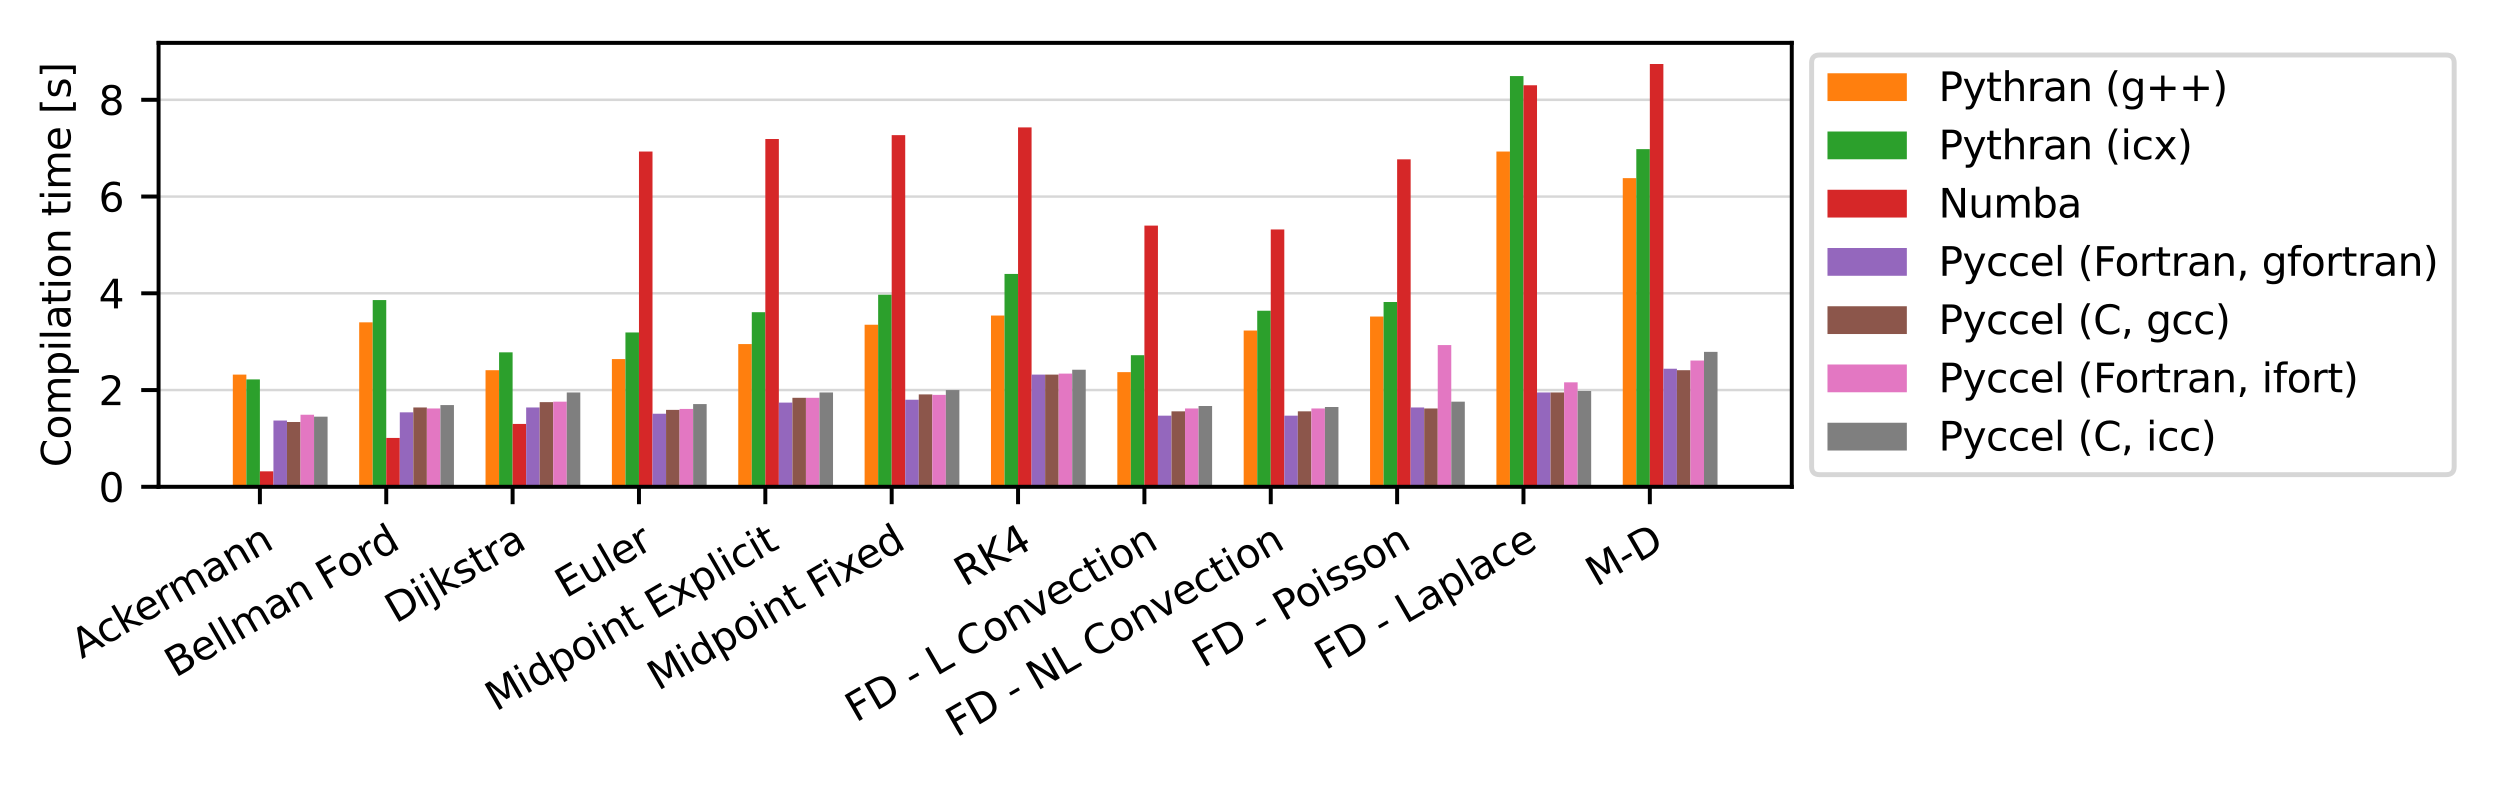 <?xml version="1.0" encoding="utf-8" standalone="no"?>
<!DOCTYPE svg PUBLIC "-//W3C//DTD SVG 1.1//EN"
  "http://www.w3.org/Graphics/SVG/1.1/DTD/svg11.dtd">
<svg xmlns:xlink="http://www.w3.org/1999/xlink" width="504pt" height="158.4pt" viewBox="0 0 504 158.4" xmlns="http://www.w3.org/2000/svg" version="1.1">
 <defs>
  <style type="text/css">*{stroke-linejoin: round; stroke-linecap: butt}</style>
 </defs>
 <g id="figure_1">
  <g id="patch_1">
   <path d="M 0 158.4 
L 504 158.4 
L 504 0 
L 0 0 
z
" style="fill: #ffffff"/>
  </g>
  <g id="axes_1">
   <g id="patch_2">
    <path d="M 31.97 98.14 
L 361.22 98.14 
L 361.22 8.64 
L 31.97 8.64 
z
" style="fill: #ffffff"/>
   </g>
   <g id="matplotlib.axis_1">
    <g id="xtick_1">
     <g id="line2d_1">
      <defs>
       <path id="m8cb83fb4c3" d="M 0 0 
L 0 3.5 
" style="stroke: #000000; stroke-width: 0.8"/>
      </defs>
      <g>
       <use xlink:href="#m8cb83fb4c3" x="52.395" y="98.14" style="stroke: #000000; stroke-width: 0.8"/>
      </g>
     </g>
     <g id="text_1">
      <!-- Ackermann -->
      <g transform="translate(16.48 132.894) rotate(-30) scale(0.08 -0.08)">
       <defs>
        <path id="DejaVuSans-41" d="M 2188 4044 
L 1331 1722 
L 3047 1722 
L 2188 4044 
z
M 1831 4666 
L 2547 4666 
L 4325 0 
L 3669 0 
L 3244 1197 
L 1141 1197 
L 716 0 
L 50 0 
L 1831 4666 
z
" transform="scale(0.016)"/>
        <path id="DejaVuSans-63" d="M 3122 3366 
L 3122 2828 
Q 2878 2963 2633 3030 
Q 2388 3097 2138 3097 
Q 1578 3097 1268 2742 
Q 959 2388 959 1747 
Q 959 1106 1268 751 
Q 1578 397 2138 397 
Q 2388 397 2633 464 
Q 2878 531 3122 666 
L 3122 134 
Q 2881 22 2623 -34 
Q 2366 -91 2075 -91 
Q 1284 -91 818 406 
Q 353 903 353 1747 
Q 353 2603 823 3093 
Q 1294 3584 2113 3584 
Q 2378 3584 2631 3529 
Q 2884 3475 3122 3366 
z
" transform="scale(0.016)"/>
        <path id="DejaVuSans-6b" d="M 581 4863 
L 1159 4863 
L 1159 1991 
L 2875 3500 
L 3609 3500 
L 1753 1863 
L 3688 0 
L 2938 0 
L 1159 1709 
L 1159 0 
L 581 0 
L 581 4863 
z
" transform="scale(0.016)"/>
        <path id="DejaVuSans-65" d="M 3597 1894 
L 3597 1613 
L 953 1613 
Q 991 1019 1311 708 
Q 1631 397 2203 397 
Q 2534 397 2845 478 
Q 3156 559 3463 722 
L 3463 178 
Q 3153 47 2828 -22 
Q 2503 -91 2169 -91 
Q 1331 -91 842 396 
Q 353 884 353 1716 
Q 353 2575 817 3079 
Q 1281 3584 2069 3584 
Q 2775 3584 3186 3129 
Q 3597 2675 3597 1894 
z
M 3022 2063 
Q 3016 2534 2758 2815 
Q 2500 3097 2075 3097 
Q 1594 3097 1305 2825 
Q 1016 2553 972 2059 
L 3022 2063 
z
" transform="scale(0.016)"/>
        <path id="DejaVuSans-72" d="M 2631 2963 
Q 2534 3019 2420 3045 
Q 2306 3072 2169 3072 
Q 1681 3072 1420 2755 
Q 1159 2438 1159 1844 
L 1159 0 
L 581 0 
L 581 3500 
L 1159 3500 
L 1159 2956 
Q 1341 3275 1631 3429 
Q 1922 3584 2338 3584 
Q 2397 3584 2469 3576 
Q 2541 3569 2628 3553 
L 2631 2963 
z
" transform="scale(0.016)"/>
        <path id="DejaVuSans-6d" d="M 3328 2828 
Q 3544 3216 3844 3400 
Q 4144 3584 4550 3584 
Q 5097 3584 5394 3201 
Q 5691 2819 5691 2113 
L 5691 0 
L 5113 0 
L 5113 2094 
Q 5113 2597 4934 2840 
Q 4756 3084 4391 3084 
Q 3944 3084 3684 2787 
Q 3425 2491 3425 1978 
L 3425 0 
L 2847 0 
L 2847 2094 
Q 2847 2600 2669 2842 
Q 2491 3084 2119 3084 
Q 1678 3084 1418 2786 
Q 1159 2488 1159 1978 
L 1159 0 
L 581 0 
L 581 3500 
L 1159 3500 
L 1159 2956 
Q 1356 3278 1631 3431 
Q 1906 3584 2284 3584 
Q 2666 3584 2933 3390 
Q 3200 3197 3328 2828 
z
" transform="scale(0.016)"/>
        <path id="DejaVuSans-61" d="M 2194 1759 
Q 1497 1759 1228 1600 
Q 959 1441 959 1056 
Q 959 750 1161 570 
Q 1363 391 1709 391 
Q 2188 391 2477 730 
Q 2766 1069 2766 1631 
L 2766 1759 
L 2194 1759 
z
M 3341 1997 
L 3341 0 
L 2766 0 
L 2766 531 
Q 2569 213 2275 61 
Q 1981 -91 1556 -91 
Q 1019 -91 701 211 
Q 384 513 384 1019 
Q 384 1609 779 1909 
Q 1175 2209 1959 2209 
L 2766 2209 
L 2766 2266 
Q 2766 2663 2505 2880 
Q 2244 3097 1772 3097 
Q 1472 3097 1187 3025 
Q 903 2953 641 2809 
L 641 3341 
Q 956 3463 1253 3523 
Q 1550 3584 1831 3584 
Q 2591 3584 2966 3190 
Q 3341 2797 3341 1997 
z
" transform="scale(0.016)"/>
        <path id="DejaVuSans-6e" d="M 3513 2113 
L 3513 0 
L 2938 0 
L 2938 2094 
Q 2938 2591 2744 2837 
Q 2550 3084 2163 3084 
Q 1697 3084 1428 2787 
Q 1159 2491 1159 1978 
L 1159 0 
L 581 0 
L 581 3500 
L 1159 3500 
L 1159 2956 
Q 1366 3272 1645 3428 
Q 1925 3584 2291 3584 
Q 2894 3584 3203 3211 
Q 3513 2838 3513 2113 
z
" transform="scale(0.016)"/>
       </defs>
       <use xlink:href="#DejaVuSans-41"/>
       <use xlink:href="#DejaVuSans-63" transform="translate(66.658 0)"/>
       <use xlink:href="#DejaVuSans-6b" transform="translate(121.639 0)"/>
       <use xlink:href="#DejaVuSans-65" transform="translate(175.924 0)"/>
       <use xlink:href="#DejaVuSans-72" transform="translate(237.447 0)"/>
       <use xlink:href="#DejaVuSans-6d" transform="translate(276.811 0)"/>
       <use xlink:href="#DejaVuSans-61" transform="translate(374.223 0)"/>
       <use xlink:href="#DejaVuSans-6e" transform="translate(435.502 0)"/>
       <use xlink:href="#DejaVuSans-6e" transform="translate(498.881 0)"/>
      </g>
     </g>
    </g>
    <g id="xtick_2">
     <g id="line2d_2">
      <g>
       <use xlink:href="#m8cb83fb4c3" x="77.868" y="98.14" style="stroke: #000000; stroke-width: 0.8"/>
      </g>
     </g>
     <g id="text_2">
      <!-- Bellman Ford -->
      <g transform="translate(35.357 136.703) rotate(-30) scale(0.08 -0.08)">
       <defs>
        <path id="DejaVuSans-42" d="M 1259 2228 
L 1259 519 
L 2272 519 
Q 2781 519 3026 730 
Q 3272 941 3272 1375 
Q 3272 1813 3026 2020 
Q 2781 2228 2272 2228 
L 1259 2228 
z
M 1259 4147 
L 1259 2741 
L 2194 2741 
Q 2656 2741 2882 2914 
Q 3109 3088 3109 3444 
Q 3109 3797 2882 3972 
Q 2656 4147 2194 4147 
L 1259 4147 
z
M 628 4666 
L 2241 4666 
Q 2963 4666 3353 4366 
Q 3744 4066 3744 3513 
Q 3744 3084 3544 2831 
Q 3344 2578 2956 2516 
Q 3422 2416 3680 2098 
Q 3938 1781 3938 1306 
Q 3938 681 3513 340 
Q 3088 0 2303 0 
L 628 0 
L 628 4666 
z
" transform="scale(0.016)"/>
        <path id="DejaVuSans-6c" d="M 603 4863 
L 1178 4863 
L 1178 0 
L 603 0 
L 603 4863 
z
" transform="scale(0.016)"/>
        <path id="DejaVuSans-20" transform="scale(0.016)"/>
        <path id="DejaVuSans-46" d="M 628 4666 
L 3309 4666 
L 3309 4134 
L 1259 4134 
L 1259 2759 
L 3109 2759 
L 3109 2228 
L 1259 2228 
L 1259 0 
L 628 0 
L 628 4666 
z
" transform="scale(0.016)"/>
        <path id="DejaVuSans-6f" d="M 1959 3097 
Q 1497 3097 1228 2736 
Q 959 2375 959 1747 
Q 959 1119 1226 758 
Q 1494 397 1959 397 
Q 2419 397 2687 759 
Q 2956 1122 2956 1747 
Q 2956 2369 2687 2733 
Q 2419 3097 1959 3097 
z
M 1959 3584 
Q 2709 3584 3137 3096 
Q 3566 2609 3566 1747 
Q 3566 888 3137 398 
Q 2709 -91 1959 -91 
Q 1206 -91 779 398 
Q 353 888 353 1747 
Q 353 2609 779 3096 
Q 1206 3584 1959 3584 
z
" transform="scale(0.016)"/>
        <path id="DejaVuSans-64" d="M 2906 2969 
L 2906 4863 
L 3481 4863 
L 3481 0 
L 2906 0 
L 2906 525 
Q 2725 213 2448 61 
Q 2172 -91 1784 -91 
Q 1150 -91 751 415 
Q 353 922 353 1747 
Q 353 2572 751 3078 
Q 1150 3584 1784 3584 
Q 2172 3584 2448 3432 
Q 2725 3281 2906 2969 
z
M 947 1747 
Q 947 1113 1208 752 
Q 1469 391 1925 391 
Q 2381 391 2643 752 
Q 2906 1113 2906 1747 
Q 2906 2381 2643 2742 
Q 2381 3103 1925 3103 
Q 1469 3103 1208 2742 
Q 947 2381 947 1747 
z
" transform="scale(0.016)"/>
       </defs>
       <use xlink:href="#DejaVuSans-42"/>
       <use xlink:href="#DejaVuSans-65" transform="translate(68.604 0)"/>
       <use xlink:href="#DejaVuSans-6c" transform="translate(130.127 0)"/>
       <use xlink:href="#DejaVuSans-6c" transform="translate(157.91 0)"/>
       <use xlink:href="#DejaVuSans-6d" transform="translate(185.693 0)"/>
       <use xlink:href="#DejaVuSans-61" transform="translate(283.105 0)"/>
       <use xlink:href="#DejaVuSans-6e" transform="translate(344.385 0)"/>
       <use xlink:href="#DejaVuSans-20" transform="translate(407.764 0)"/>
       <use xlink:href="#DejaVuSans-46" transform="translate(439.551 0)"/>
       <use xlink:href="#DejaVuSans-6f" transform="translate(493.445 0)"/>
       <use xlink:href="#DejaVuSans-72" transform="translate(554.627 0)"/>
       <use xlink:href="#DejaVuSans-64" transform="translate(593.99 0)"/>
      </g>
     </g>
    </g>
    <g id="xtick_3">
     <g id="line2d_3">
      <g>
       <use xlink:href="#m8cb83fb4c3" x="103.342" y="98.14" style="stroke: #000000; stroke-width: 0.8"/>
      </g>
     </g>
     <g id="text_3">
      <!-- Dijkstra -->
      <g transform="translate(79.767 125.77) rotate(-30) scale(0.08 -0.08)">
       <defs>
        <path id="DejaVuSans-44" d="M 1259 4147 
L 1259 519 
L 2022 519 
Q 2988 519 3436 956 
Q 3884 1394 3884 2338 
Q 3884 3275 3436 3711 
Q 2988 4147 2022 4147 
L 1259 4147 
z
M 628 4666 
L 1925 4666 
Q 3281 4666 3915 4102 
Q 4550 3538 4550 2338 
Q 4550 1131 3912 565 
Q 3275 0 1925 0 
L 628 0 
L 628 4666 
z
" transform="scale(0.016)"/>
        <path id="DejaVuSans-69" d="M 603 3500 
L 1178 3500 
L 1178 0 
L 603 0 
L 603 3500 
z
M 603 4863 
L 1178 4863 
L 1178 4134 
L 603 4134 
L 603 4863 
z
" transform="scale(0.016)"/>
        <path id="DejaVuSans-6a" d="M 603 3500 
L 1178 3500 
L 1178 -63 
Q 1178 -731 923 -1031 
Q 669 -1331 103 -1331 
L -116 -1331 
L -116 -844 
L 38 -844 
Q 366 -844 484 -692 
Q 603 -541 603 -63 
L 603 3500 
z
M 603 4863 
L 1178 4863 
L 1178 4134 
L 603 4134 
L 603 4863 
z
" transform="scale(0.016)"/>
        <path id="DejaVuSans-73" d="M 2834 3397 
L 2834 2853 
Q 2591 2978 2328 3040 
Q 2066 3103 1784 3103 
Q 1356 3103 1142 2972 
Q 928 2841 928 2578 
Q 928 2378 1081 2264 
Q 1234 2150 1697 2047 
L 1894 2003 
Q 2506 1872 2764 1633 
Q 3022 1394 3022 966 
Q 3022 478 2636 193 
Q 2250 -91 1575 -91 
Q 1294 -91 989 -36 
Q 684 19 347 128 
L 347 722 
Q 666 556 975 473 
Q 1284 391 1588 391 
Q 1994 391 2212 530 
Q 2431 669 2431 922 
Q 2431 1156 2273 1281 
Q 2116 1406 1581 1522 
L 1381 1569 
Q 847 1681 609 1914 
Q 372 2147 372 2553 
Q 372 3047 722 3315 
Q 1072 3584 1716 3584 
Q 2034 3584 2315 3537 
Q 2597 3491 2834 3397 
z
" transform="scale(0.016)"/>
        <path id="DejaVuSans-74" d="M 1172 4494 
L 1172 3500 
L 2356 3500 
L 2356 3053 
L 1172 3053 
L 1172 1153 
Q 1172 725 1289 603 
Q 1406 481 1766 481 
L 2356 481 
L 2356 0 
L 1766 0 
Q 1100 0 847 248 
Q 594 497 594 1153 
L 594 3053 
L 172 3053 
L 172 3500 
L 594 3500 
L 594 4494 
L 1172 4494 
z
" transform="scale(0.016)"/>
       </defs>
       <use xlink:href="#DejaVuSans-44"/>
       <use xlink:href="#DejaVuSans-69" transform="translate(77.002 0)"/>
       <use xlink:href="#DejaVuSans-6a" transform="translate(104.785 0)"/>
       <use xlink:href="#DejaVuSans-6b" transform="translate(132.568 0)"/>
       <use xlink:href="#DejaVuSans-73" transform="translate(190.479 0)"/>
       <use xlink:href="#DejaVuSans-74" transform="translate(242.578 0)"/>
       <use xlink:href="#DejaVuSans-72" transform="translate(281.787 0)"/>
       <use xlink:href="#DejaVuSans-61" transform="translate(322.9 0)"/>
      </g>
     </g>
    </g>
    <g id="xtick_4">
     <g id="line2d_4">
      <g>
       <use xlink:href="#m8cb83fb4c3" x="128.816" y="98.14" style="stroke: #000000; stroke-width: 0.8"/>
      </g>
     </g>
     <g id="text_4">
      <!-- Euler -->
      <g transform="translate(114.051 120.683) rotate(-30) scale(0.08 -0.08)">
       <defs>
        <path id="DejaVuSans-45" d="M 628 4666 
L 3578 4666 
L 3578 4134 
L 1259 4134 
L 1259 2753 
L 3481 2753 
L 3481 2222 
L 1259 2222 
L 1259 531 
L 3634 531 
L 3634 0 
L 628 0 
L 628 4666 
z
" transform="scale(0.016)"/>
        <path id="DejaVuSans-75" d="M 544 1381 
L 544 3500 
L 1119 3500 
L 1119 1403 
Q 1119 906 1312 657 
Q 1506 409 1894 409 
Q 2359 409 2629 706 
Q 2900 1003 2900 1516 
L 2900 3500 
L 3475 3500 
L 3475 0 
L 2900 0 
L 2900 538 
Q 2691 219 2414 64 
Q 2138 -91 1772 -91 
Q 1169 -91 856 284 
Q 544 659 544 1381 
z
M 1991 3584 
L 1991 3584 
z
" transform="scale(0.016)"/>
       </defs>
       <use xlink:href="#DejaVuSans-45"/>
       <use xlink:href="#DejaVuSans-75" transform="translate(63.184 0)"/>
       <use xlink:href="#DejaVuSans-6c" transform="translate(126.562 0)"/>
       <use xlink:href="#DejaVuSans-65" transform="translate(154.346 0)"/>
       <use xlink:href="#DejaVuSans-72" transform="translate(215.869 0)"/>
      </g>
     </g>
    </g>
    <g id="xtick_5">
     <g id="line2d_5">
      <g>
       <use xlink:href="#m8cb83fb4c3" x="154.29" y="98.14" style="stroke: #000000; stroke-width: 0.8"/>
      </g>
     </g>
     <g id="text_5">
      <!-- Midpoint Explicit -->
      <g transform="translate(99.981 143.514) rotate(-30) scale(0.08 -0.08)">
       <defs>
        <path id="DejaVuSans-4d" d="M 628 4666 
L 1569 4666 
L 2759 1491 
L 3956 4666 
L 4897 4666 
L 4897 0 
L 4281 0 
L 4281 4097 
L 3078 897 
L 2444 897 
L 1241 4097 
L 1241 0 
L 628 0 
L 628 4666 
z
" transform="scale(0.016)"/>
        <path id="DejaVuSans-70" d="M 1159 525 
L 1159 -1331 
L 581 -1331 
L 581 3500 
L 1159 3500 
L 1159 2969 
Q 1341 3281 1617 3432 
Q 1894 3584 2278 3584 
Q 2916 3584 3314 3078 
Q 3713 2572 3713 1747 
Q 3713 922 3314 415 
Q 2916 -91 2278 -91 
Q 1894 -91 1617 61 
Q 1341 213 1159 525 
z
M 3116 1747 
Q 3116 2381 2855 2742 
Q 2594 3103 2138 3103 
Q 1681 3103 1420 2742 
Q 1159 2381 1159 1747 
Q 1159 1113 1420 752 
Q 1681 391 2138 391 
Q 2594 391 2855 752 
Q 3116 1113 3116 1747 
z
" transform="scale(0.016)"/>
        <path id="DejaVuSans-78" d="M 3513 3500 
L 2247 1797 
L 3578 0 
L 2900 0 
L 1881 1375 
L 863 0 
L 184 0 
L 1544 1831 
L 300 3500 
L 978 3500 
L 1906 2253 
L 2834 3500 
L 3513 3500 
z
" transform="scale(0.016)"/>
       </defs>
       <use xlink:href="#DejaVuSans-4d"/>
       <use xlink:href="#DejaVuSans-69" transform="translate(86.279 0)"/>
       <use xlink:href="#DejaVuSans-64" transform="translate(114.062 0)"/>
       <use xlink:href="#DejaVuSans-70" transform="translate(177.539 0)"/>
       <use xlink:href="#DejaVuSans-6f" transform="translate(241.016 0)"/>
       <use xlink:href="#DejaVuSans-69" transform="translate(302.197 0)"/>
       <use xlink:href="#DejaVuSans-6e" transform="translate(329.98 0)"/>
       <use xlink:href="#DejaVuSans-74" transform="translate(393.359 0)"/>
       <use xlink:href="#DejaVuSans-20" transform="translate(432.568 0)"/>
       <use xlink:href="#DejaVuSans-45" transform="translate(464.355 0)"/>
       <use xlink:href="#DejaVuSans-78" transform="translate(527.539 0)"/>
       <use xlink:href="#DejaVuSans-70" transform="translate(586.719 0)"/>
       <use xlink:href="#DejaVuSans-6c" transform="translate(650.195 0)"/>
       <use xlink:href="#DejaVuSans-69" transform="translate(677.979 0)"/>
       <use xlink:href="#DejaVuSans-63" transform="translate(705.762 0)"/>
       <use xlink:href="#DejaVuSans-69" transform="translate(760.742 0)"/>
       <use xlink:href="#DejaVuSans-74" transform="translate(788.525 0)"/>
      </g>
     </g>
    </g>
    <g id="xtick_6">
     <g id="line2d_6">
      <g>
       <use xlink:href="#m8cb83fb4c3" x="179.764" y="98.14" style="stroke: #000000; stroke-width: 0.8"/>
      </g>
     </g>
     <g id="text_6">
      <!-- Midpoint Fixed -->
      <g transform="translate(132.679 139.343) rotate(-30) scale(0.08 -0.08)">
       <use xlink:href="#DejaVuSans-4d"/>
       <use xlink:href="#DejaVuSans-69" transform="translate(86.279 0)"/>
       <use xlink:href="#DejaVuSans-64" transform="translate(114.062 0)"/>
       <use xlink:href="#DejaVuSans-70" transform="translate(177.539 0)"/>
       <use xlink:href="#DejaVuSans-6f" transform="translate(241.016 0)"/>
       <use xlink:href="#DejaVuSans-69" transform="translate(302.197 0)"/>
       <use xlink:href="#DejaVuSans-6e" transform="translate(329.98 0)"/>
       <use xlink:href="#DejaVuSans-74" transform="translate(393.359 0)"/>
       <use xlink:href="#DejaVuSans-20" transform="translate(432.568 0)"/>
       <use xlink:href="#DejaVuSans-46" transform="translate(464.355 0)"/>
       <use xlink:href="#DejaVuSans-69" transform="translate(514.625 0)"/>
       <use xlink:href="#DejaVuSans-78" transform="translate(542.408 0)"/>
       <use xlink:href="#DejaVuSans-65" transform="translate(598.463 0)"/>
       <use xlink:href="#DejaVuSans-64" transform="translate(659.986 0)"/>
      </g>
     </g>
    </g>
    <g id="xtick_7">
     <g id="line2d_7">
      <g>
       <use xlink:href="#m8cb83fb4c3" x="205.238" y="98.14" style="stroke: #000000; stroke-width: 0.8"/>
      </g>
     </g>
     <g id="text_7">
      <!-- RK4 -->
      <g transform="translate(194.512 118.351) rotate(-30) scale(0.08 -0.08)">
       <defs>
        <path id="DejaVuSans-52" d="M 2841 2188 
Q 3044 2119 3236 1894 
Q 3428 1669 3622 1275 
L 4263 0 
L 3584 0 
L 2988 1197 
Q 2756 1666 2539 1819 
Q 2322 1972 1947 1972 
L 1259 1972 
L 1259 0 
L 628 0 
L 628 4666 
L 2053 4666 
Q 2853 4666 3247 4331 
Q 3641 3997 3641 3322 
Q 3641 2881 3436 2590 
Q 3231 2300 2841 2188 
z
M 1259 4147 
L 1259 2491 
L 2053 2491 
Q 2509 2491 2742 2702 
Q 2975 2913 2975 3322 
Q 2975 3731 2742 3939 
Q 2509 4147 2053 4147 
L 1259 4147 
z
" transform="scale(0.016)"/>
        <path id="DejaVuSans-4b" d="M 628 4666 
L 1259 4666 
L 1259 2694 
L 3353 4666 
L 4166 4666 
L 1850 2491 
L 4331 0 
L 3500 0 
L 1259 2247 
L 1259 0 
L 628 0 
L 628 4666 
z
" transform="scale(0.016)"/>
        <path id="DejaVuSans-34" d="M 2419 4116 
L 825 1625 
L 2419 1625 
L 2419 4116 
z
M 2253 4666 
L 3047 4666 
L 3047 1625 
L 3713 1625 
L 3713 1100 
L 3047 1100 
L 3047 0 
L 2419 0 
L 2419 1100 
L 313 1100 
L 313 1709 
L 2253 4666 
z
" transform="scale(0.016)"/>
       </defs>
       <use xlink:href="#DejaVuSans-52"/>
       <use xlink:href="#DejaVuSans-4b" transform="translate(69.482 0)"/>
       <use xlink:href="#DejaVuSans-34" transform="translate(135.059 0)"/>
      </g>
     </g>
    </g>
    <g id="xtick_8">
     <g id="line2d_8">
      <g>
       <use xlink:href="#m8cb83fb4c3" x="230.712" y="98.14" style="stroke: #000000; stroke-width: 0.8"/>
      </g>
     </g>
     <g id="text_8">
      <!-- FD - L Convection -->
      <g transform="translate(172.555 145.736) rotate(-30) scale(0.08 -0.08)">
       <defs>
        <path id="DejaVuSans-2d" d="M 313 2009 
L 1997 2009 
L 1997 1497 
L 313 1497 
L 313 2009 
z
" transform="scale(0.016)"/>
        <path id="DejaVuSans-4c" d="M 628 4666 
L 1259 4666 
L 1259 531 
L 3531 531 
L 3531 0 
L 628 0 
L 628 4666 
z
" transform="scale(0.016)"/>
        <path id="DejaVuSans-43" d="M 4122 4306 
L 4122 3641 
Q 3803 3938 3442 4084 
Q 3081 4231 2675 4231 
Q 1875 4231 1450 3742 
Q 1025 3253 1025 2328 
Q 1025 1406 1450 917 
Q 1875 428 2675 428 
Q 3081 428 3442 575 
Q 3803 722 4122 1019 
L 4122 359 
Q 3791 134 3420 21 
Q 3050 -91 2638 -91 
Q 1578 -91 968 557 
Q 359 1206 359 2328 
Q 359 3453 968 4101 
Q 1578 4750 2638 4750 
Q 3056 4750 3426 4639 
Q 3797 4528 4122 4306 
z
" transform="scale(0.016)"/>
        <path id="DejaVuSans-76" d="M 191 3500 
L 800 3500 
L 1894 563 
L 2988 3500 
L 3597 3500 
L 2284 0 
L 1503 0 
L 191 3500 
z
" transform="scale(0.016)"/>
       </defs>
       <use xlink:href="#DejaVuSans-46"/>
       <use xlink:href="#DejaVuSans-44" transform="translate(57.52 0)"/>
       <use xlink:href="#DejaVuSans-20" transform="translate(134.521 0)"/>
       <use xlink:href="#DejaVuSans-2d" transform="translate(166.309 0)"/>
       <use xlink:href="#DejaVuSans-20" transform="translate(202.393 0)"/>
       <use xlink:href="#DejaVuSans-4c" transform="translate(234.18 0)"/>
       <use xlink:href="#DejaVuSans-20" transform="translate(289.893 0)"/>
       <use xlink:href="#DejaVuSans-43" transform="translate(321.68 0)"/>
       <use xlink:href="#DejaVuSans-6f" transform="translate(391.504 0)"/>
       <use xlink:href="#DejaVuSans-6e" transform="translate(452.686 0)"/>
       <use xlink:href="#DejaVuSans-76" transform="translate(516.064 0)"/>
       <use xlink:href="#DejaVuSans-65" transform="translate(575.244 0)"/>
       <use xlink:href="#DejaVuSans-63" transform="translate(636.768 0)"/>
       <use xlink:href="#DejaVuSans-74" transform="translate(691.748 0)"/>
       <use xlink:href="#DejaVuSans-69" transform="translate(730.957 0)"/>
       <use xlink:href="#DejaVuSans-6f" transform="translate(758.74 0)"/>
       <use xlink:href="#DejaVuSans-6e" transform="translate(819.922 0)"/>
      </g>
     </g>
    </g>
    <g id="xtick_9">
     <g id="line2d_9">
      <g>
       <use xlink:href="#m8cb83fb4c3" x="256.186" y="98.14" style="stroke: #000000; stroke-width: 0.8"/>
      </g>
     </g>
     <g id="text_9">
      <!-- FD - NL Convection -->
      <g transform="translate(192.845 148.728) rotate(-30) scale(0.08 -0.08)">
       <defs>
        <path id="DejaVuSans-4e" d="M 628 4666 
L 1478 4666 
L 3547 763 
L 3547 4666 
L 4159 4666 
L 4159 0 
L 3309 0 
L 1241 3903 
L 1241 0 
L 628 0 
L 628 4666 
z
" transform="scale(0.016)"/>
       </defs>
       <use xlink:href="#DejaVuSans-46"/>
       <use xlink:href="#DejaVuSans-44" transform="translate(57.52 0)"/>
       <use xlink:href="#DejaVuSans-20" transform="translate(134.521 0)"/>
       <use xlink:href="#DejaVuSans-2d" transform="translate(166.309 0)"/>
       <use xlink:href="#DejaVuSans-20" transform="translate(202.393 0)"/>
       <use xlink:href="#DejaVuSans-4e" transform="translate(234.18 0)"/>
       <use xlink:href="#DejaVuSans-4c" transform="translate(308.984 0)"/>
       <use xlink:href="#DejaVuSans-20" transform="translate(364.697 0)"/>
       <use xlink:href="#DejaVuSans-43" transform="translate(396.484 0)"/>
       <use xlink:href="#DejaVuSans-6f" transform="translate(466.309 0)"/>
       <use xlink:href="#DejaVuSans-6e" transform="translate(527.49 0)"/>
       <use xlink:href="#DejaVuSans-76" transform="translate(590.869 0)"/>
       <use xlink:href="#DejaVuSans-65" transform="translate(650.049 0)"/>
       <use xlink:href="#DejaVuSans-63" transform="translate(711.572 0)"/>
       <use xlink:href="#DejaVuSans-74" transform="translate(766.553 0)"/>
       <use xlink:href="#DejaVuSans-69" transform="translate(805.762 0)"/>
       <use xlink:href="#DejaVuSans-6f" transform="translate(833.545 0)"/>
       <use xlink:href="#DejaVuSans-6e" transform="translate(894.727 0)"/>
      </g>
     </g>
    </g>
    <g id="xtick_10">
     <g id="line2d_10">
      <g>
       <use xlink:href="#m8cb83fb4c3" x="281.66" y="98.14" style="stroke: #000000; stroke-width: 0.8"/>
      </g>
     </g>
     <g id="text_10">
      <!-- FD - Poisson -->
      <g transform="translate(242.538 134.746) rotate(-30) scale(0.08 -0.08)">
       <defs>
        <path id="DejaVuSans-50" d="M 1259 4147 
L 1259 2394 
L 2053 2394 
Q 2494 2394 2734 2622 
Q 2975 2850 2975 3272 
Q 2975 3691 2734 3919 
Q 2494 4147 2053 4147 
L 1259 4147 
z
M 628 4666 
L 2053 4666 
Q 2838 4666 3239 4311 
Q 3641 3956 3641 3272 
Q 3641 2581 3239 2228 
Q 2838 1875 2053 1875 
L 1259 1875 
L 1259 0 
L 628 0 
L 628 4666 
z
" transform="scale(0.016)"/>
       </defs>
       <use xlink:href="#DejaVuSans-46"/>
       <use xlink:href="#DejaVuSans-44" transform="translate(57.52 0)"/>
       <use xlink:href="#DejaVuSans-20" transform="translate(134.521 0)"/>
       <use xlink:href="#DejaVuSans-2d" transform="translate(166.309 0)"/>
       <use xlink:href="#DejaVuSans-20" transform="translate(202.393 0)"/>
       <use xlink:href="#DejaVuSans-50" transform="translate(234.18 0)"/>
       <use xlink:href="#DejaVuSans-6f" transform="translate(290.857 0)"/>
       <use xlink:href="#DejaVuSans-69" transform="translate(352.039 0)"/>
       <use xlink:href="#DejaVuSans-73" transform="translate(379.822 0)"/>
       <use xlink:href="#DejaVuSans-73" transform="translate(431.922 0)"/>
       <use xlink:href="#DejaVuSans-6f" transform="translate(484.021 0)"/>
       <use xlink:href="#DejaVuSans-6e" transform="translate(545.203 0)"/>
      </g>
     </g>
    </g>
    <g id="xtick_11">
     <g id="line2d_11">
      <g>
       <use xlink:href="#m8cb83fb4c3" x="307.133" y="98.14" style="stroke: #000000; stroke-width: 0.8"/>
      </g>
     </g>
     <g id="text_11">
      <!-- FD - Laplace -->
      <g transform="translate(267.203 135.213) rotate(-30) scale(0.08 -0.08)">
       <use xlink:href="#DejaVuSans-46"/>
       <use xlink:href="#DejaVuSans-44" transform="translate(57.52 0)"/>
       <use xlink:href="#DejaVuSans-20" transform="translate(134.521 0)"/>
       <use xlink:href="#DejaVuSans-2d" transform="translate(166.309 0)"/>
       <use xlink:href="#DejaVuSans-20" transform="translate(202.393 0)"/>
       <use xlink:href="#DejaVuSans-4c" transform="translate(234.18 0)"/>
       <use xlink:href="#DejaVuSans-61" transform="translate(289.893 0)"/>
       <use xlink:href="#DejaVuSans-70" transform="translate(351.172 0)"/>
       <use xlink:href="#DejaVuSans-6c" transform="translate(414.648 0)"/>
       <use xlink:href="#DejaVuSans-61" transform="translate(442.432 0)"/>
       <use xlink:href="#DejaVuSans-63" transform="translate(503.711 0)"/>
       <use xlink:href="#DejaVuSans-65" transform="translate(558.691 0)"/>
      </g>
     </g>
    </g>
    <g id="xtick_12">
     <g id="line2d_12">
      <g>
       <use xlink:href="#m8cb83fb4c3" x="332.607" y="98.14" style="stroke: #000000; stroke-width: 0.8"/>
      </g>
     </g>
     <g id="text_12">
      <!-- M-D -->
      <g transform="translate(321.835 118.378) rotate(-30) scale(0.08 -0.08)">
       <use xlink:href="#DejaVuSans-4d"/>
       <use xlink:href="#DejaVuSans-2d" transform="translate(86.279 0)"/>
       <use xlink:href="#DejaVuSans-44" transform="translate(122.363 0)"/>
      </g>
     </g>
    </g>
   </g>
   <g id="matplotlib.axis_2">
    <g id="ytick_1">
     <g id="line2d_13">
      <path d="M 31.97 98.14 
L 361.22 98.14 
" clip-path="url(#p66e935e501)" style="fill: none; stroke: #b0b0b0; stroke-opacity: 0.5; stroke-width: 0.5; stroke-linecap: square"/>
     </g>
     <g id="line2d_14">
      <defs>
       <path id="maabf727cec" d="M 0 0 
L -3.5 0 
" style="stroke: #000000; stroke-width: 0.8"/>
      </defs>
      <g>
       <use xlink:href="#maabf727cec" x="31.97" y="98.14" style="stroke: #000000; stroke-width: 0.8"/>
      </g>
     </g>
     <g id="text_13">
      <!-- 0 -->
      <g transform="translate(19.88 101.179) scale(0.08 -0.08)">
       <defs>
        <path id="DejaVuSans-30" d="M 2034 4250 
Q 1547 4250 1301 3770 
Q 1056 3291 1056 2328 
Q 1056 1369 1301 889 
Q 1547 409 2034 409 
Q 2525 409 2770 889 
Q 3016 1369 3016 2328 
Q 3016 3291 2770 3770 
Q 2525 4250 2034 4250 
z
M 2034 4750 
Q 2819 4750 3233 4129 
Q 3647 3509 3647 2328 
Q 3647 1150 3233 529 
Q 2819 -91 2034 -91 
Q 1250 -91 836 529 
Q 422 1150 422 2328 
Q 422 3509 836 4129 
Q 1250 4750 2034 4750 
z
" transform="scale(0.016)"/>
       </defs>
       <use xlink:href="#DejaVuSans-30"/>
      </g>
     </g>
    </g>
    <g id="ytick_2">
     <g id="line2d_15">
      <path d="M 31.97 78.634 
L 361.22 78.634 
" clip-path="url(#p66e935e501)" style="fill: none; stroke: #b0b0b0; stroke-opacity: 0.5; stroke-width: 0.5; stroke-linecap: square"/>
     </g>
     <g id="line2d_16">
      <g>
       <use xlink:href="#maabf727cec" x="31.97" y="78.634" style="stroke: #000000; stroke-width: 0.8"/>
      </g>
     </g>
     <g id="text_14">
      <!-- 2 -->
      <g transform="translate(19.88 81.674) scale(0.08 -0.08)">
       <defs>
        <path id="DejaVuSans-32" d="M 1228 531 
L 3431 531 
L 3431 0 
L 469 0 
L 469 531 
Q 828 903 1448 1529 
Q 2069 2156 2228 2338 
Q 2531 2678 2651 2914 
Q 2772 3150 2772 3378 
Q 2772 3750 2511 3984 
Q 2250 4219 1831 4219 
Q 1534 4219 1204 4116 
Q 875 4013 500 3803 
L 500 4441 
Q 881 4594 1212 4672 
Q 1544 4750 1819 4750 
Q 2544 4750 2975 4387 
Q 3406 4025 3406 3419 
Q 3406 3131 3298 2873 
Q 3191 2616 2906 2266 
Q 2828 2175 2409 1742 
Q 1991 1309 1228 531 
z
" transform="scale(0.016)"/>
       </defs>
       <use xlink:href="#DejaVuSans-32"/>
      </g>
     </g>
    </g>
    <g id="ytick_3">
     <g id="line2d_17">
      <path d="M 31.97 59.129 
L 361.22 59.129 
" clip-path="url(#p66e935e501)" style="fill: none; stroke: #b0b0b0; stroke-opacity: 0.5; stroke-width: 0.5; stroke-linecap: square"/>
     </g>
     <g id="line2d_18">
      <g>
       <use xlink:href="#maabf727cec" x="31.97" y="59.129" style="stroke: #000000; stroke-width: 0.8"/>
      </g>
     </g>
     <g id="text_15">
      <!-- 4 -->
      <g transform="translate(19.88 62.169) scale(0.08 -0.08)">
       <use xlink:href="#DejaVuSans-34"/>
      </g>
     </g>
    </g>
    <g id="ytick_4">
     <g id="line2d_19">
      <path d="M 31.97 39.624 
L 361.22 39.624 
" clip-path="url(#p66e935e501)" style="fill: none; stroke: #b0b0b0; stroke-opacity: 0.5; stroke-width: 0.5; stroke-linecap: square"/>
     </g>
     <g id="line2d_20">
      <g>
       <use xlink:href="#maabf727cec" x="31.97" y="39.624" style="stroke: #000000; stroke-width: 0.8"/>
      </g>
     </g>
     <g id="text_16">
      <!-- 6 -->
      <g transform="translate(19.88 42.663) scale(0.08 -0.08)">
       <defs>
        <path id="DejaVuSans-36" d="M 2113 2584 
Q 1688 2584 1439 2293 
Q 1191 2003 1191 1497 
Q 1191 994 1439 701 
Q 1688 409 2113 409 
Q 2538 409 2786 701 
Q 3034 994 3034 1497 
Q 3034 2003 2786 2293 
Q 2538 2584 2113 2584 
z
M 3366 4563 
L 3366 3988 
Q 3128 4100 2886 4159 
Q 2644 4219 2406 4219 
Q 1781 4219 1451 3797 
Q 1122 3375 1075 2522 
Q 1259 2794 1537 2939 
Q 1816 3084 2150 3084 
Q 2853 3084 3261 2657 
Q 3669 2231 3669 1497 
Q 3669 778 3244 343 
Q 2819 -91 2113 -91 
Q 1303 -91 875 529 
Q 447 1150 447 2328 
Q 447 3434 972 4092 
Q 1497 4750 2381 4750 
Q 2619 4750 2861 4703 
Q 3103 4656 3366 4563 
z
" transform="scale(0.016)"/>
       </defs>
       <use xlink:href="#DejaVuSans-36"/>
      </g>
     </g>
    </g>
    <g id="ytick_5">
     <g id="line2d_21">
      <path d="M 31.97 20.119 
L 361.22 20.119 
" clip-path="url(#p66e935e501)" style="fill: none; stroke: #b0b0b0; stroke-opacity: 0.5; stroke-width: 0.5; stroke-linecap: square"/>
     </g>
     <g id="line2d_22">
      <g>
       <use xlink:href="#maabf727cec" x="31.97" y="20.119" style="stroke: #000000; stroke-width: 0.8"/>
      </g>
     </g>
     <g id="text_17">
      <!-- 8 -->
      <g transform="translate(19.88 23.158) scale(0.08 -0.08)">
       <defs>
        <path id="DejaVuSans-38" d="M 2034 2216 
Q 1584 2216 1326 1975 
Q 1069 1734 1069 1313 
Q 1069 891 1326 650 
Q 1584 409 2034 409 
Q 2484 409 2743 651 
Q 3003 894 3003 1313 
Q 3003 1734 2745 1975 
Q 2488 2216 2034 2216 
z
M 1403 2484 
Q 997 2584 770 2862 
Q 544 3141 544 3541 
Q 544 4100 942 4425 
Q 1341 4750 2034 4750 
Q 2731 4750 3128 4425 
Q 3525 4100 3525 3541 
Q 3525 3141 3298 2862 
Q 3072 2584 2669 2484 
Q 3125 2378 3379 2068 
Q 3634 1759 3634 1313 
Q 3634 634 3220 271 
Q 2806 -91 2034 -91 
Q 1263 -91 848 271 
Q 434 634 434 1313 
Q 434 1759 690 2068 
Q 947 2378 1403 2484 
z
M 1172 3481 
Q 1172 3119 1398 2916 
Q 1625 2713 2034 2713 
Q 2441 2713 2670 2916 
Q 2900 3119 2900 3481 
Q 2900 3844 2670 4047 
Q 2441 4250 2034 4250 
Q 1625 4250 1398 4047 
Q 1172 3844 1172 3481 
z
" transform="scale(0.016)"/>
       </defs>
       <use xlink:href="#DejaVuSans-38"/>
      </g>
     </g>
    </g>
    <g id="text_18">
     <!-- Compilation time [s] -->
     <g transform="translate(14.216 94.186) rotate(-90) scale(0.08 -0.08)">
      <defs>
       <path id="DejaVuSans-5b" d="M 550 4863 
L 1875 4863 
L 1875 4416 
L 1125 4416 
L 1125 -397 
L 1875 -397 
L 1875 -844 
L 550 -844 
L 550 4863 
z
" transform="scale(0.016)"/>
       <path id="DejaVuSans-5d" d="M 1947 4863 
L 1947 -844 
L 622 -844 
L 622 -397 
L 1369 -397 
L 1369 4416 
L 622 4416 
L 622 4863 
L 1947 4863 
z
" transform="scale(0.016)"/>
      </defs>
      <use xlink:href="#DejaVuSans-43"/>
      <use xlink:href="#DejaVuSans-6f" transform="translate(69.824 0)"/>
      <use xlink:href="#DejaVuSans-6d" transform="translate(131.006 0)"/>
      <use xlink:href="#DejaVuSans-70" transform="translate(228.418 0)"/>
      <use xlink:href="#DejaVuSans-69" transform="translate(291.895 0)"/>
      <use xlink:href="#DejaVuSans-6c" transform="translate(319.678 0)"/>
      <use xlink:href="#DejaVuSans-61" transform="translate(347.461 0)"/>
      <use xlink:href="#DejaVuSans-74" transform="translate(408.74 0)"/>
      <use xlink:href="#DejaVuSans-69" transform="translate(447.949 0)"/>
      <use xlink:href="#DejaVuSans-6f" transform="translate(475.732 0)"/>
      <use xlink:href="#DejaVuSans-6e" transform="translate(536.914 0)"/>
      <use xlink:href="#DejaVuSans-20" transform="translate(600.293 0)"/>
      <use xlink:href="#DejaVuSans-74" transform="translate(632.08 0)"/>
      <use xlink:href="#DejaVuSans-69" transform="translate(671.289 0)"/>
      <use xlink:href="#DejaVuSans-6d" transform="translate(699.072 0)"/>
      <use xlink:href="#DejaVuSans-65" transform="translate(796.484 0)"/>
      <use xlink:href="#DejaVuSans-20" transform="translate(858.008 0)"/>
      <use xlink:href="#DejaVuSans-5b" transform="translate(889.795 0)"/>
      <use xlink:href="#DejaVuSans-73" transform="translate(928.809 0)"/>
      <use xlink:href="#DejaVuSans-5d" transform="translate(980.908 0)"/>
     </g>
    </g>
   </g>
   <g id="patch_3">
    <path d="M 46.936 98.14 
L 49.665 98.14 
L 49.665 75.514 
L 46.936 75.514 
z
" clip-path="url(#p66e935e501)" style="fill: #ff7f0e"/>
   </g>
   <g id="patch_4">
    <path d="M 72.41 98.14 
L 75.139 98.14 
L 75.139 64.981 
L 72.41 64.981 
z
" clip-path="url(#p66e935e501)" style="fill: #ff7f0e"/>
   </g>
   <g id="patch_5">
    <path d="M 97.884 98.14 
L 100.613 98.14 
L 100.613 74.636 
L 97.884 74.636 
z
" clip-path="url(#p66e935e501)" style="fill: #ff7f0e"/>
   </g>
   <g id="patch_6">
    <path d="M 123.358 98.14 
L 126.087 98.14 
L 126.087 72.393 
L 123.358 72.393 
z
" clip-path="url(#p66e935e501)" style="fill: #ff7f0e"/>
   </g>
   <g id="patch_7">
    <path d="M 148.831 98.14 
L 151.561 98.14 
L 151.561 69.369 
L 148.831 69.369 
z
" clip-path="url(#p66e935e501)" style="fill: #ff7f0e"/>
   </g>
   <g id="patch_8">
    <path d="M 174.305 98.14 
L 177.035 98.14 
L 177.035 65.468 
L 174.305 65.468 
z
" clip-path="url(#p66e935e501)" style="fill: #ff7f0e"/>
   </g>
   <g id="patch_9">
    <path d="M 199.779 98.14 
L 202.509 98.14 
L 202.509 63.615 
L 199.779 63.615 
z
" clip-path="url(#p66e935e501)" style="fill: #ff7f0e"/>
   </g>
   <g id="patch_10">
    <path d="M 225.253 98.14 
L 227.982 98.14 
L 227.982 75.026 
L 225.253 75.026 
z
" clip-path="url(#p66e935e501)" style="fill: #ff7f0e"/>
   </g>
   <g id="patch_11">
    <path d="M 250.727 98.14 
L 253.456 98.14 
L 253.456 66.639 
L 250.727 66.639 
z
" clip-path="url(#p66e935e501)" style="fill: #ff7f0e"/>
   </g>
   <g id="patch_12">
    <path d="M 276.201 98.14 
L 278.93 98.14 
L 278.93 63.81 
L 276.201 63.81 
z
" clip-path="url(#p66e935e501)" style="fill: #ff7f0e"/>
   </g>
   <g id="patch_13">
    <path d="M 301.675 98.14 
L 304.404 98.14 
L 304.404 30.554 
L 301.675 30.554 
z
" clip-path="url(#p66e935e501)" style="fill: #ff7f0e"/>
   </g>
   <g id="patch_14">
    <path d="M 327.149 98.14 
L 329.878 98.14 
L 329.878 35.918 
L 327.149 35.918 
z
" clip-path="url(#p66e935e501)" style="fill: #ff7f0e"/>
   </g>
   <g id="patch_15">
    <path d="M 49.665 98.14 
L 52.395 98.14 
L 52.395 76.489 
L 49.665 76.489 
z
" clip-path="url(#p66e935e501)" style="fill: #2ca02c"/>
   </g>
   <g id="patch_16">
    <path d="M 75.139 98.14 
L 77.868 98.14 
L 77.868 60.495 
L 75.139 60.495 
z
" clip-path="url(#p66e935e501)" style="fill: #2ca02c"/>
   </g>
   <g id="patch_17">
    <path d="M 100.613 98.14 
L 103.342 98.14 
L 103.342 71.027 
L 100.613 71.027 
z
" clip-path="url(#p66e935e501)" style="fill: #2ca02c"/>
   </g>
   <g id="patch_18">
    <path d="M 126.087 98.14 
L 128.816 98.14 
L 128.816 67.029 
L 126.087 67.029 
z
" clip-path="url(#p66e935e501)" style="fill: #2ca02c"/>
   </g>
   <g id="patch_19">
    <path d="M 151.561 98.14 
L 154.29 98.14 
L 154.29 62.933 
L 151.561 62.933 
z
" clip-path="url(#p66e935e501)" style="fill: #2ca02c"/>
   </g>
   <g id="patch_20">
    <path d="M 177.035 98.14 
L 179.764 98.14 
L 179.764 59.422 
L 177.035 59.422 
z
" clip-path="url(#p66e935e501)" style="fill: #2ca02c"/>
   </g>
   <g id="patch_21">
    <path d="M 202.509 98.14 
L 205.238 98.14 
L 205.238 55.228 
L 202.509 55.228 
z
" clip-path="url(#p66e935e501)" style="fill: #2ca02c"/>
   </g>
   <g id="patch_22">
    <path d="M 227.982 98.14 
L 230.712 98.14 
L 230.712 71.613 
L 227.982 71.613 
z
" clip-path="url(#p66e935e501)" style="fill: #2ca02c"/>
   </g>
   <g id="patch_23">
    <path d="M 253.456 98.14 
L 256.186 98.14 
L 256.186 62.64 
L 253.456 62.64 
z
" clip-path="url(#p66e935e501)" style="fill: #2ca02c"/>
   </g>
   <g id="patch_24">
    <path d="M 278.93 98.14 
L 281.66 98.14 
L 281.66 60.885 
L 278.93 60.885 
z
" clip-path="url(#p66e935e501)" style="fill: #2ca02c"/>
   </g>
   <g id="patch_25">
    <path d="M 304.404 98.14 
L 307.133 98.14 
L 307.133 15.34 
L 304.404 15.34 
z
" clip-path="url(#p66e935e501)" style="fill: #2ca02c"/>
   </g>
   <g id="patch_26">
    <path d="M 329.878 98.14 
L 332.607 98.14 
L 332.607 30.066 
L 329.878 30.066 
z
" clip-path="url(#p66e935e501)" style="fill: #2ca02c"/>
   </g>
   <g id="patch_27">
    <path d="M 52.395 98.14 
L 55.124 98.14 
L 55.124 95.019 
L 52.395 95.019 
z
" clip-path="url(#p66e935e501)" style="fill: #d62728"/>
   </g>
   <g id="patch_28">
    <path d="M 77.868 98.14 
L 80.598 98.14 
L 80.598 88.289 
L 77.868 88.289 
z
" clip-path="url(#p66e935e501)" style="fill: #d62728"/>
   </g>
   <g id="patch_29">
    <path d="M 103.342 98.14 
L 106.072 98.14 
L 106.072 85.461 
L 103.342 85.461 
z
" clip-path="url(#p66e935e501)" style="fill: #d62728"/>
   </g>
   <g id="patch_30">
    <path d="M 128.816 98.14 
L 131.546 98.14 
L 131.546 30.554 
L 128.816 30.554 
z
" clip-path="url(#p66e935e501)" style="fill: #d62728"/>
   </g>
   <g id="patch_31">
    <path d="M 154.29 98.14 
L 157.019 98.14 
L 157.019 28.018 
L 154.29 28.018 
z
" clip-path="url(#p66e935e501)" style="fill: #d62728"/>
   </g>
   <g id="patch_32">
    <path d="M 179.764 98.14 
L 182.493 98.14 
L 182.493 27.238 
L 179.764 27.238 
z
" clip-path="url(#p66e935e501)" style="fill: #d62728"/>
   </g>
   <g id="patch_33">
    <path d="M 205.238 98.14 
L 207.967 98.14 
L 207.967 25.678 
L 205.238 25.678 
z
" clip-path="url(#p66e935e501)" style="fill: #d62728"/>
   </g>
   <g id="patch_34">
    <path d="M 230.712 98.14 
L 233.441 98.14 
L 233.441 45.476 
L 230.712 45.476 
z
" clip-path="url(#p66e935e501)" style="fill: #d62728"/>
   </g>
   <g id="patch_35">
    <path d="M 256.186 98.14 
L 258.915 98.14 
L 258.915 46.256 
L 256.186 46.256 
z
" clip-path="url(#p66e935e501)" style="fill: #d62728"/>
   </g>
   <g id="patch_36">
    <path d="M 281.66 98.14 
L 284.389 98.14 
L 284.389 32.115 
L 281.66 32.115 
z
" clip-path="url(#p66e935e501)" style="fill: #d62728"/>
   </g>
   <g id="patch_37">
    <path d="M 307.133 98.14 
L 309.863 98.14 
L 309.863 17.193 
L 307.133 17.193 
z
" clip-path="url(#p66e935e501)" style="fill: #d62728"/>
   </g>
   <g id="patch_38">
    <path d="M 332.607 98.14 
L 335.337 98.14 
L 335.337 12.902 
L 332.607 12.902 
z
" clip-path="url(#p66e935e501)" style="fill: #d62728"/>
   </g>
   <g id="patch_39">
    <path d="M 55.124 98.14 
L 57.853 98.14 
L 57.853 84.779 
L 55.124 84.779 
z
" clip-path="url(#p66e935e501)" style="fill: #9467bd"/>
   </g>
   <g id="patch_40">
    <path d="M 80.598 98.14 
L 83.327 98.14 
L 83.327 83.121 
L 80.598 83.121 
z
" clip-path="url(#p66e935e501)" style="fill: #9467bd"/>
   </g>
   <g id="patch_41">
    <path d="M 106.072 98.14 
L 108.801 98.14 
L 108.801 82.145 
L 106.072 82.145 
z
" clip-path="url(#p66e935e501)" style="fill: #9467bd"/>
   </g>
   <g id="patch_42">
    <path d="M 131.546 98.14 
L 134.275 98.14 
L 134.275 83.413 
L 131.546 83.413 
z
" clip-path="url(#p66e935e501)" style="fill: #9467bd"/>
   </g>
   <g id="patch_43">
    <path d="M 157.019 98.14 
L 159.749 98.14 
L 159.749 81.17 
L 157.019 81.17 
z
" clip-path="url(#p66e935e501)" style="fill: #9467bd"/>
   </g>
   <g id="patch_44">
    <path d="M 182.493 98.14 
L 185.223 98.14 
L 185.223 80.585 
L 182.493 80.585 
z
" clip-path="url(#p66e935e501)" style="fill: #9467bd"/>
   </g>
   <g id="patch_45">
    <path d="M 207.967 98.14 
L 210.697 98.14 
L 210.697 75.514 
L 207.967 75.514 
z
" clip-path="url(#p66e935e501)" style="fill: #9467bd"/>
   </g>
   <g id="patch_46">
    <path d="M 233.441 98.14 
L 236.171 98.14 
L 236.171 83.803 
L 233.441 83.803 
z
" clip-path="url(#p66e935e501)" style="fill: #9467bd"/>
   </g>
   <g id="patch_47">
    <path d="M 258.915 98.14 
L 261.644 98.14 
L 261.644 83.803 
L 258.915 83.803 
z
" clip-path="url(#p66e935e501)" style="fill: #9467bd"/>
   </g>
   <g id="patch_48">
    <path d="M 284.389 98.14 
L 287.118 98.14 
L 287.118 82.145 
L 284.389 82.145 
z
" clip-path="url(#p66e935e501)" style="fill: #9467bd"/>
   </g>
   <g id="patch_49">
    <path d="M 309.863 98.14 
L 312.592 98.14 
L 312.592 79.122 
L 309.863 79.122 
z
" clip-path="url(#p66e935e501)" style="fill: #9467bd"/>
   </g>
   <g id="patch_50">
    <path d="M 335.337 98.14 
L 338.066 98.14 
L 338.066 74.343 
L 335.337 74.343 
z
" clip-path="url(#p66e935e501)" style="fill: #9467bd"/>
   </g>
   <g id="patch_51">
    <path d="M 57.853 98.14 
L 60.583 98.14 
L 60.583 85.071 
L 57.853 85.071 
z
" clip-path="url(#p66e935e501)" style="fill: #8c564b"/>
   </g>
   <g id="patch_52">
    <path d="M 83.327 98.14 
L 86.057 98.14 
L 86.057 82.145 
L 83.327 82.145 
z
" clip-path="url(#p66e935e501)" style="fill: #8c564b"/>
   </g>
   <g id="patch_53">
    <path d="M 108.801 98.14 
L 111.53 98.14 
L 111.53 81.073 
L 108.801 81.073 
z
" clip-path="url(#p66e935e501)" style="fill: #8c564b"/>
   </g>
   <g id="patch_54">
    <path d="M 134.275 98.14 
L 137.004 98.14 
L 137.004 82.633 
L 134.275 82.633 
z
" clip-path="url(#p66e935e501)" style="fill: #8c564b"/>
   </g>
   <g id="patch_55">
    <path d="M 159.749 98.14 
L 162.478 98.14 
L 162.478 80.195 
L 159.749 80.195 
z
" clip-path="url(#p66e935e501)" style="fill: #8c564b"/>
   </g>
   <g id="patch_56">
    <path d="M 185.223 98.14 
L 187.952 98.14 
L 187.952 79.512 
L 185.223 79.512 
z
" clip-path="url(#p66e935e501)" style="fill: #8c564b"/>
   </g>
   <g id="patch_57">
    <path d="M 210.697 98.14 
L 213.426 98.14 
L 213.426 75.514 
L 210.697 75.514 
z
" clip-path="url(#p66e935e501)" style="fill: #8c564b"/>
   </g>
   <g id="patch_58">
    <path d="M 236.171 98.14 
L 238.9 98.14 
L 238.9 82.926 
L 236.171 82.926 
z
" clip-path="url(#p66e935e501)" style="fill: #8c564b"/>
   </g>
   <g id="patch_59">
    <path d="M 261.644 98.14 
L 264.374 98.14 
L 264.374 82.926 
L 261.644 82.926 
z
" clip-path="url(#p66e935e501)" style="fill: #8c564b"/>
   </g>
   <g id="patch_60">
    <path d="M 287.118 98.14 
L 289.848 98.14 
L 289.848 82.34 
L 287.118 82.34 
z
" clip-path="url(#p66e935e501)" style="fill: #8c564b"/>
   </g>
   <g id="patch_61">
    <path d="M 312.592 98.14 
L 315.322 98.14 
L 315.322 79.122 
L 312.592 79.122 
z
" clip-path="url(#p66e935e501)" style="fill: #8c564b"/>
   </g>
   <g id="patch_62">
    <path d="M 338.066 98.14 
L 340.795 98.14 
L 340.795 74.636 
L 338.066 74.636 
z
" clip-path="url(#p66e935e501)" style="fill: #8c564b"/>
   </g>
   <g id="patch_63">
    <path d="M 60.583 98.14 
L 63.312 98.14 
L 63.312 83.608 
L 60.583 83.608 
z
" clip-path="url(#p66e935e501)" style="fill: #e377c2"/>
   </g>
   <g id="patch_64">
    <path d="M 86.057 98.14 
L 88.786 98.14 
L 88.786 82.34 
L 86.057 82.34 
z
" clip-path="url(#p66e935e501)" style="fill: #e377c2"/>
   </g>
   <g id="patch_65">
    <path d="M 111.53 98.14 
L 114.26 98.14 
L 114.26 80.975 
L 111.53 80.975 
z
" clip-path="url(#p66e935e501)" style="fill: #e377c2"/>
   </g>
   <g id="patch_66">
    <path d="M 137.004 98.14 
L 139.734 98.14 
L 139.734 82.438 
L 137.004 82.438 
z
" clip-path="url(#p66e935e501)" style="fill: #e377c2"/>
   </g>
   <g id="patch_67">
    <path d="M 162.478 98.14 
L 165.208 98.14 
L 165.208 80.195 
L 162.478 80.195 
z
" clip-path="url(#p66e935e501)" style="fill: #e377c2"/>
   </g>
   <g id="patch_68">
    <path d="M 187.952 98.14 
L 190.681 98.14 
L 190.681 79.61 
L 187.952 79.61 
z
" clip-path="url(#p66e935e501)" style="fill: #e377c2"/>
   </g>
   <g id="patch_69">
    <path d="M 213.426 98.14 
L 216.155 98.14 
L 216.155 75.319 
L 213.426 75.319 
z
" clip-path="url(#p66e935e501)" style="fill: #e377c2"/>
   </g>
   <g id="patch_70">
    <path d="M 238.9 98.14 
L 241.629 98.14 
L 241.629 82.34 
L 238.9 82.34 
z
" clip-path="url(#p66e935e501)" style="fill: #e377c2"/>
   </g>
   <g id="patch_71">
    <path d="M 264.374 98.14 
L 267.103 98.14 
L 267.103 82.34 
L 264.374 82.34 
z
" clip-path="url(#p66e935e501)" style="fill: #e377c2"/>
   </g>
   <g id="patch_72">
    <path d="M 289.848 98.14 
L 292.577 98.14 
L 292.577 69.564 
L 289.848 69.564 
z
" clip-path="url(#p66e935e501)" style="fill: #e377c2"/>
   </g>
   <g id="patch_73">
    <path d="M 315.322 98.14 
L 318.051 98.14 
L 318.051 77.074 
L 315.322 77.074 
z
" clip-path="url(#p66e935e501)" style="fill: #e377c2"/>
   </g>
   <g id="patch_74">
    <path d="M 340.795 98.14 
L 343.525 98.14 
L 343.525 72.685 
L 340.795 72.685 
z
" clip-path="url(#p66e935e501)" style="fill: #e377c2"/>
   </g>
   <g id="patch_75">
    <path d="M 63.312 98.14 
L 66.041 98.14 
L 66.041 83.998 
L 63.312 83.998 
z
" clip-path="url(#p66e935e501)" style="fill: #7f7f7f"/>
   </g>
   <g id="patch_76">
    <path d="M 88.786 98.14 
L 91.515 98.14 
L 91.515 81.658 
L 88.786 81.658 
z
" clip-path="url(#p66e935e501)" style="fill: #7f7f7f"/>
   </g>
   <g id="patch_77">
    <path d="M 114.26 98.14 
L 116.989 98.14 
L 116.989 79.122 
L 114.26 79.122 
z
" clip-path="url(#p66e935e501)" style="fill: #7f7f7f"/>
   </g>
   <g id="patch_78">
    <path d="M 139.734 98.14 
L 142.463 98.14 
L 142.463 81.463 
L 139.734 81.463 
z
" clip-path="url(#p66e935e501)" style="fill: #7f7f7f"/>
   </g>
   <g id="patch_79">
    <path d="M 165.208 98.14 
L 167.937 98.14 
L 167.937 79.122 
L 165.208 79.122 
z
" clip-path="url(#p66e935e501)" style="fill: #7f7f7f"/>
   </g>
   <g id="patch_80">
    <path d="M 190.681 98.14 
L 193.411 98.14 
L 193.411 78.634 
L 190.681 78.634 
z
" clip-path="url(#p66e935e501)" style="fill: #7f7f7f"/>
   </g>
   <g id="patch_81">
    <path d="M 216.155 98.14 
L 218.885 98.14 
L 218.885 74.538 
L 216.155 74.538 
z
" clip-path="url(#p66e935e501)" style="fill: #7f7f7f"/>
   </g>
   <g id="patch_82">
    <path d="M 241.629 98.14 
L 244.359 98.14 
L 244.359 81.853 
L 241.629 81.853 
z
" clip-path="url(#p66e935e501)" style="fill: #7f7f7f"/>
   </g>
   <g id="patch_83">
    <path d="M 267.103 98.14 
L 269.832 98.14 
L 269.832 82.048 
L 267.103 82.048 
z
" clip-path="url(#p66e935e501)" style="fill: #7f7f7f"/>
   </g>
   <g id="patch_84">
    <path d="M 292.577 98.14 
L 295.306 98.14 
L 295.306 80.975 
L 292.577 80.975 
z
" clip-path="url(#p66e935e501)" style="fill: #7f7f7f"/>
   </g>
   <g id="patch_85">
    <path d="M 318.051 98.14 
L 320.78 98.14 
L 320.78 78.829 
L 318.051 78.829 
z
" clip-path="url(#p66e935e501)" style="fill: #7f7f7f"/>
   </g>
   <g id="patch_86">
    <path d="M 343.525 98.14 
L 346.254 98.14 
L 346.254 70.93 
L 343.525 70.93 
z
" clip-path="url(#p66e935e501)" style="fill: #7f7f7f"/>
   </g>
   <g id="patch_87">
    <path d="M 31.97 98.14 
L 31.97 8.64 
" style="fill: none; stroke: #000000; stroke-width: 0.8; stroke-linejoin: miter; stroke-linecap: square"/>
   </g>
   <g id="patch_88">
    <path d="M 361.22 98.14 
L 361.22 8.64 
" style="fill: none; stroke: #000000; stroke-width: 0.8; stroke-linejoin: miter; stroke-linecap: square"/>
   </g>
   <g id="patch_89">
    <path d="M 31.97 98.14 
L 361.22 98.14 
" style="fill: none; stroke: #000000; stroke-width: 0.8; stroke-linejoin: miter; stroke-linecap: square"/>
   </g>
   <g id="patch_90">
    <path d="M 31.97 8.64 
L 361.22 8.64 
" style="fill: none; stroke: #000000; stroke-width: 0.8; stroke-linejoin: miter; stroke-linecap: square"/>
   </g>
   <g id="legend_1">
    <g id="patch_91">
     <path d="M 366.82 95.689 
L 493.16 95.689 
Q 494.76 95.689 494.76 94.089 
L 494.76 12.691 
Q 494.76 11.091 493.16 11.091 
L 366.82 11.091 
Q 365.22 11.091 365.22 12.691 
L 365.22 94.089 
Q 365.22 95.689 366.82 95.689 
z
" style="fill: #ffffff; opacity: 0.8; stroke: #cccccc; stroke-linejoin: miter"/>
    </g>
    <g id="patch_92">
     <path d="M 368.42 20.37 
L 384.42 20.37 
L 384.42 14.77 
L 368.42 14.77 
z
" style="fill: #ff7f0e"/>
    </g>
    <g id="text_19">
     <!-- Pythran (g++) -->
     <g transform="translate(390.82 20.37) scale(0.08 -0.08)">
      <defs>
       <path id="DejaVuSans-79" d="M 2059 -325 
Q 1816 -950 1584 -1140 
Q 1353 -1331 966 -1331 
L 506 -1331 
L 506 -850 
L 844 -850 
Q 1081 -850 1212 -737 
Q 1344 -625 1503 -206 
L 1606 56 
L 191 3500 
L 800 3500 
L 1894 763 
L 2988 3500 
L 3597 3500 
L 2059 -325 
z
" transform="scale(0.016)"/>
       <path id="DejaVuSans-68" d="M 3513 2113 
L 3513 0 
L 2938 0 
L 2938 2094 
Q 2938 2591 2744 2837 
Q 2550 3084 2163 3084 
Q 1697 3084 1428 2787 
Q 1159 2491 1159 1978 
L 1159 0 
L 581 0 
L 581 4863 
L 1159 4863 
L 1159 2956 
Q 1366 3272 1645 3428 
Q 1925 3584 2291 3584 
Q 2894 3584 3203 3211 
Q 3513 2838 3513 2113 
z
" transform="scale(0.016)"/>
       <path id="DejaVuSans-28" d="M 1984 4856 
Q 1566 4138 1362 3434 
Q 1159 2731 1159 2009 
Q 1159 1288 1364 580 
Q 1569 -128 1984 -844 
L 1484 -844 
Q 1016 -109 783 600 
Q 550 1309 550 2009 
Q 550 2706 781 3412 
Q 1013 4119 1484 4856 
L 1984 4856 
z
" transform="scale(0.016)"/>
       <path id="DejaVuSans-67" d="M 2906 1791 
Q 2906 2416 2648 2759 
Q 2391 3103 1925 3103 
Q 1463 3103 1205 2759 
Q 947 2416 947 1791 
Q 947 1169 1205 825 
Q 1463 481 1925 481 
Q 2391 481 2648 825 
Q 2906 1169 2906 1791 
z
M 3481 434 
Q 3481 -459 3084 -895 
Q 2688 -1331 1869 -1331 
Q 1566 -1331 1297 -1286 
Q 1028 -1241 775 -1147 
L 775 -588 
Q 1028 -725 1275 -790 
Q 1522 -856 1778 -856 
Q 2344 -856 2625 -561 
Q 2906 -266 2906 331 
L 2906 616 
Q 2728 306 2450 153 
Q 2172 0 1784 0 
Q 1141 0 747 490 
Q 353 981 353 1791 
Q 353 2603 747 3093 
Q 1141 3584 1784 3584 
Q 2172 3584 2450 3431 
Q 2728 3278 2906 2969 
L 2906 3500 
L 3481 3500 
L 3481 434 
z
" transform="scale(0.016)"/>
       <path id="DejaVuSans-2b" d="M 2944 4013 
L 2944 2272 
L 4684 2272 
L 4684 1741 
L 2944 1741 
L 2944 0 
L 2419 0 
L 2419 1741 
L 678 1741 
L 678 2272 
L 2419 2272 
L 2419 4013 
L 2944 4013 
z
" transform="scale(0.016)"/>
       <path id="DejaVuSans-29" d="M 513 4856 
L 1013 4856 
Q 1481 4119 1714 3412 
Q 1947 2706 1947 2009 
Q 1947 1309 1714 600 
Q 1481 -109 1013 -844 
L 513 -844 
Q 928 -128 1133 580 
Q 1338 1288 1338 2009 
Q 1338 2731 1133 3434 
Q 928 4138 513 4856 
z
" transform="scale(0.016)"/>
      </defs>
      <use xlink:href="#DejaVuSans-50"/>
      <use xlink:href="#DejaVuSans-79" transform="translate(60.303 0)"/>
      <use xlink:href="#DejaVuSans-74" transform="translate(119.482 0)"/>
      <use xlink:href="#DejaVuSans-68" transform="translate(158.691 0)"/>
      <use xlink:href="#DejaVuSans-72" transform="translate(222.07 0)"/>
      <use xlink:href="#DejaVuSans-61" transform="translate(263.184 0)"/>
      <use xlink:href="#DejaVuSans-6e" transform="translate(324.463 0)"/>
      <use xlink:href="#DejaVuSans-20" transform="translate(387.842 0)"/>
      <use xlink:href="#DejaVuSans-28" transform="translate(419.629 0)"/>
      <use xlink:href="#DejaVuSans-67" transform="translate(458.643 0)"/>
      <use xlink:href="#DejaVuSans-2b" transform="translate(522.119 0)"/>
      <use xlink:href="#DejaVuSans-2b" transform="translate(605.908 0)"/>
      <use xlink:href="#DejaVuSans-29" transform="translate(689.697 0)"/>
     </g>
    </g>
    <g id="patch_93">
     <path d="M 368.42 32.112 
L 384.42 32.112 
L 384.42 26.512 
L 368.42 26.512 
z
" style="fill: #2ca02c"/>
    </g>
    <g id="text_20">
     <!-- Pythran (icx) -->
     <g transform="translate(390.82 32.112) scale(0.08 -0.08)">
      <use xlink:href="#DejaVuSans-50"/>
      <use xlink:href="#DejaVuSans-79" transform="translate(60.303 0)"/>
      <use xlink:href="#DejaVuSans-74" transform="translate(119.482 0)"/>
      <use xlink:href="#DejaVuSans-68" transform="translate(158.691 0)"/>
      <use xlink:href="#DejaVuSans-72" transform="translate(222.07 0)"/>
      <use xlink:href="#DejaVuSans-61" transform="translate(263.184 0)"/>
      <use xlink:href="#DejaVuSans-6e" transform="translate(324.463 0)"/>
      <use xlink:href="#DejaVuSans-20" transform="translate(387.842 0)"/>
      <use xlink:href="#DejaVuSans-28" transform="translate(419.629 0)"/>
      <use xlink:href="#DejaVuSans-69" transform="translate(458.643 0)"/>
      <use xlink:href="#DejaVuSans-63" transform="translate(486.426 0)"/>
      <use xlink:href="#DejaVuSans-78" transform="translate(541.406 0)"/>
      <use xlink:href="#DejaVuSans-29" transform="translate(600.586 0)"/>
     </g>
    </g>
    <g id="patch_94">
     <path d="M 368.42 43.855 
L 384.42 43.855 
L 384.42 38.255 
L 368.42 38.255 
z
" style="fill: #d62728"/>
    </g>
    <g id="text_21">
     <!-- Numba -->
     <g transform="translate(390.82 43.855) scale(0.08 -0.08)">
      <defs>
       <path id="DejaVuSans-62" d="M 3116 1747 
Q 3116 2381 2855 2742 
Q 2594 3103 2138 3103 
Q 1681 3103 1420 2742 
Q 1159 2381 1159 1747 
Q 1159 1113 1420 752 
Q 1681 391 2138 391 
Q 2594 391 2855 752 
Q 3116 1113 3116 1747 
z
M 1159 2969 
Q 1341 3281 1617 3432 
Q 1894 3584 2278 3584 
Q 2916 3584 3314 3078 
Q 3713 2572 3713 1747 
Q 3713 922 3314 415 
Q 2916 -91 2278 -91 
Q 1894 -91 1617 61 
Q 1341 213 1159 525 
L 1159 0 
L 581 0 
L 581 4863 
L 1159 4863 
L 1159 2969 
z
" transform="scale(0.016)"/>
      </defs>
      <use xlink:href="#DejaVuSans-4e"/>
      <use xlink:href="#DejaVuSans-75" transform="translate(74.805 0)"/>
      <use xlink:href="#DejaVuSans-6d" transform="translate(138.184 0)"/>
      <use xlink:href="#DejaVuSans-62" transform="translate(235.596 0)"/>
      <use xlink:href="#DejaVuSans-61" transform="translate(299.072 0)"/>
     </g>
    </g>
    <g id="patch_95">
     <path d="M 368.42 55.597 
L 384.42 55.597 
L 384.42 49.997 
L 368.42 49.997 
z
" style="fill: #9467bd"/>
    </g>
    <g id="text_22">
     <!-- Pyccel (Fortran, gfortran) -->
     <g transform="translate(390.82 55.597) scale(0.08 -0.08)">
      <defs>
       <path id="DejaVuSans-2c" d="M 750 794 
L 1409 794 
L 1409 256 
L 897 -744 
L 494 -744 
L 750 256 
L 750 794 
z
" transform="scale(0.016)"/>
       <path id="DejaVuSans-66" d="M 2375 4863 
L 2375 4384 
L 1825 4384 
Q 1516 4384 1395 4259 
Q 1275 4134 1275 3809 
L 1275 3500 
L 2222 3500 
L 2222 3053 
L 1275 3053 
L 1275 0 
L 697 0 
L 697 3053 
L 147 3053 
L 147 3500 
L 697 3500 
L 697 3744 
Q 697 4328 969 4595 
Q 1241 4863 1831 4863 
L 2375 4863 
z
" transform="scale(0.016)"/>
      </defs>
      <use xlink:href="#DejaVuSans-50"/>
      <use xlink:href="#DejaVuSans-79" transform="translate(60.303 0)"/>
      <use xlink:href="#DejaVuSans-63" transform="translate(119.482 0)"/>
      <use xlink:href="#DejaVuSans-63" transform="translate(174.463 0)"/>
      <use xlink:href="#DejaVuSans-65" transform="translate(229.443 0)"/>
      <use xlink:href="#DejaVuSans-6c" transform="translate(290.967 0)"/>
      <use xlink:href="#DejaVuSans-20" transform="translate(318.75 0)"/>
      <use xlink:href="#DejaVuSans-28" transform="translate(350.537 0)"/>
      <use xlink:href="#DejaVuSans-46" transform="translate(389.551 0)"/>
      <use xlink:href="#DejaVuSans-6f" transform="translate(443.445 0)"/>
      <use xlink:href="#DejaVuSans-72" transform="translate(504.627 0)"/>
      <use xlink:href="#DejaVuSans-74" transform="translate(545.74 0)"/>
      <use xlink:href="#DejaVuSans-72" transform="translate(584.949 0)"/>
      <use xlink:href="#DejaVuSans-61" transform="translate(626.062 0)"/>
      <use xlink:href="#DejaVuSans-6e" transform="translate(687.342 0)"/>
      <use xlink:href="#DejaVuSans-2c" transform="translate(750.721 0)"/>
      <use xlink:href="#DejaVuSans-20" transform="translate(782.508 0)"/>
      <use xlink:href="#DejaVuSans-67" transform="translate(814.295 0)"/>
      <use xlink:href="#DejaVuSans-66" transform="translate(877.771 0)"/>
      <use xlink:href="#DejaVuSans-6f" transform="translate(912.977 0)"/>
      <use xlink:href="#DejaVuSans-72" transform="translate(974.158 0)"/>
      <use xlink:href="#DejaVuSans-74" transform="translate(1015.271 0)"/>
      <use xlink:href="#DejaVuSans-72" transform="translate(1054.48 0)"/>
      <use xlink:href="#DejaVuSans-61" transform="translate(1095.594 0)"/>
      <use xlink:href="#DejaVuSans-6e" transform="translate(1156.873 0)"/>
      <use xlink:href="#DejaVuSans-29" transform="translate(1220.252 0)"/>
     </g>
    </g>
    <g id="patch_96">
     <path d="M 368.42 67.34 
L 384.42 67.34 
L 384.42 61.74 
L 368.42 61.74 
z
" style="fill: #8c564b"/>
    </g>
    <g id="text_23">
     <!-- Pyccel (C, gcc) -->
     <g transform="translate(390.82 67.34) scale(0.08 -0.08)">
      <use xlink:href="#DejaVuSans-50"/>
      <use xlink:href="#DejaVuSans-79" transform="translate(60.303 0)"/>
      <use xlink:href="#DejaVuSans-63" transform="translate(119.482 0)"/>
      <use xlink:href="#DejaVuSans-63" transform="translate(174.463 0)"/>
      <use xlink:href="#DejaVuSans-65" transform="translate(229.443 0)"/>
      <use xlink:href="#DejaVuSans-6c" transform="translate(290.967 0)"/>
      <use xlink:href="#DejaVuSans-20" transform="translate(318.75 0)"/>
      <use xlink:href="#DejaVuSans-28" transform="translate(350.537 0)"/>
      <use xlink:href="#DejaVuSans-43" transform="translate(389.551 0)"/>
      <use xlink:href="#DejaVuSans-2c" transform="translate(459.375 0)"/>
      <use xlink:href="#DejaVuSans-20" transform="translate(491.162 0)"/>
      <use xlink:href="#DejaVuSans-67" transform="translate(522.949 0)"/>
      <use xlink:href="#DejaVuSans-63" transform="translate(586.426 0)"/>
      <use xlink:href="#DejaVuSans-63" transform="translate(641.406 0)"/>
      <use xlink:href="#DejaVuSans-29" transform="translate(696.387 0)"/>
     </g>
    </g>
    <g id="patch_97">
     <path d="M 368.42 79.082 
L 384.42 79.082 
L 384.42 73.482 
L 368.42 73.482 
z
" style="fill: #e377c2"/>
    </g>
    <g id="text_24">
     <!-- Pyccel (Fortran, ifort) -->
     <g transform="translate(390.82 79.082) scale(0.08 -0.08)">
      <use xlink:href="#DejaVuSans-50"/>
      <use xlink:href="#DejaVuSans-79" transform="translate(60.303 0)"/>
      <use xlink:href="#DejaVuSans-63" transform="translate(119.482 0)"/>
      <use xlink:href="#DejaVuSans-63" transform="translate(174.463 0)"/>
      <use xlink:href="#DejaVuSans-65" transform="translate(229.443 0)"/>
      <use xlink:href="#DejaVuSans-6c" transform="translate(290.967 0)"/>
      <use xlink:href="#DejaVuSans-20" transform="translate(318.75 0)"/>
      <use xlink:href="#DejaVuSans-28" transform="translate(350.537 0)"/>
      <use xlink:href="#DejaVuSans-46" transform="translate(389.551 0)"/>
      <use xlink:href="#DejaVuSans-6f" transform="translate(443.445 0)"/>
      <use xlink:href="#DejaVuSans-72" transform="translate(504.627 0)"/>
      <use xlink:href="#DejaVuSans-74" transform="translate(545.74 0)"/>
      <use xlink:href="#DejaVuSans-72" transform="translate(584.949 0)"/>
      <use xlink:href="#DejaVuSans-61" transform="translate(626.062 0)"/>
      <use xlink:href="#DejaVuSans-6e" transform="translate(687.342 0)"/>
      <use xlink:href="#DejaVuSans-2c" transform="translate(750.721 0)"/>
      <use xlink:href="#DejaVuSans-20" transform="translate(782.508 0)"/>
      <use xlink:href="#DejaVuSans-69" transform="translate(814.295 0)"/>
      <use xlink:href="#DejaVuSans-66" transform="translate(842.078 0)"/>
      <use xlink:href="#DejaVuSans-6f" transform="translate(877.283 0)"/>
      <use xlink:href="#DejaVuSans-72" transform="translate(938.465 0)"/>
      <use xlink:href="#DejaVuSans-74" transform="translate(979.578 0)"/>
      <use xlink:href="#DejaVuSans-29" transform="translate(1018.787 0)"/>
     </g>
    </g>
    <g id="patch_98">
     <path d="M 368.42 90.825 
L 384.42 90.825 
L 384.42 85.225 
L 368.42 85.225 
z
" style="fill: #7f7f7f"/>
    </g>
    <g id="text_25">
     <!-- Pyccel (C, icc) -->
     <g transform="translate(390.82 90.825) scale(0.08 -0.08)">
      <use xlink:href="#DejaVuSans-50"/>
      <use xlink:href="#DejaVuSans-79" transform="translate(60.303 0)"/>
      <use xlink:href="#DejaVuSans-63" transform="translate(119.482 0)"/>
      <use xlink:href="#DejaVuSans-63" transform="translate(174.463 0)"/>
      <use xlink:href="#DejaVuSans-65" transform="translate(229.443 0)"/>
      <use xlink:href="#DejaVuSans-6c" transform="translate(290.967 0)"/>
      <use xlink:href="#DejaVuSans-20" transform="translate(318.75 0)"/>
      <use xlink:href="#DejaVuSans-28" transform="translate(350.537 0)"/>
      <use xlink:href="#DejaVuSans-43" transform="translate(389.551 0)"/>
      <use xlink:href="#DejaVuSans-2c" transform="translate(459.375 0)"/>
      <use xlink:href="#DejaVuSans-20" transform="translate(491.162 0)"/>
      <use xlink:href="#DejaVuSans-69" transform="translate(522.949 0)"/>
      <use xlink:href="#DejaVuSans-63" transform="translate(550.732 0)"/>
      <use xlink:href="#DejaVuSans-63" transform="translate(605.713 0)"/>
      <use xlink:href="#DejaVuSans-29" transform="translate(660.693 0)"/>
     </g>
    </g>
   </g>
  </g>
 </g>
 <defs>
  <clipPath id="p66e935e501">
   <rect x="31.97" y="8.64" width="329.25" height="89.5"/>
  </clipPath>
 </defs>
</svg>
